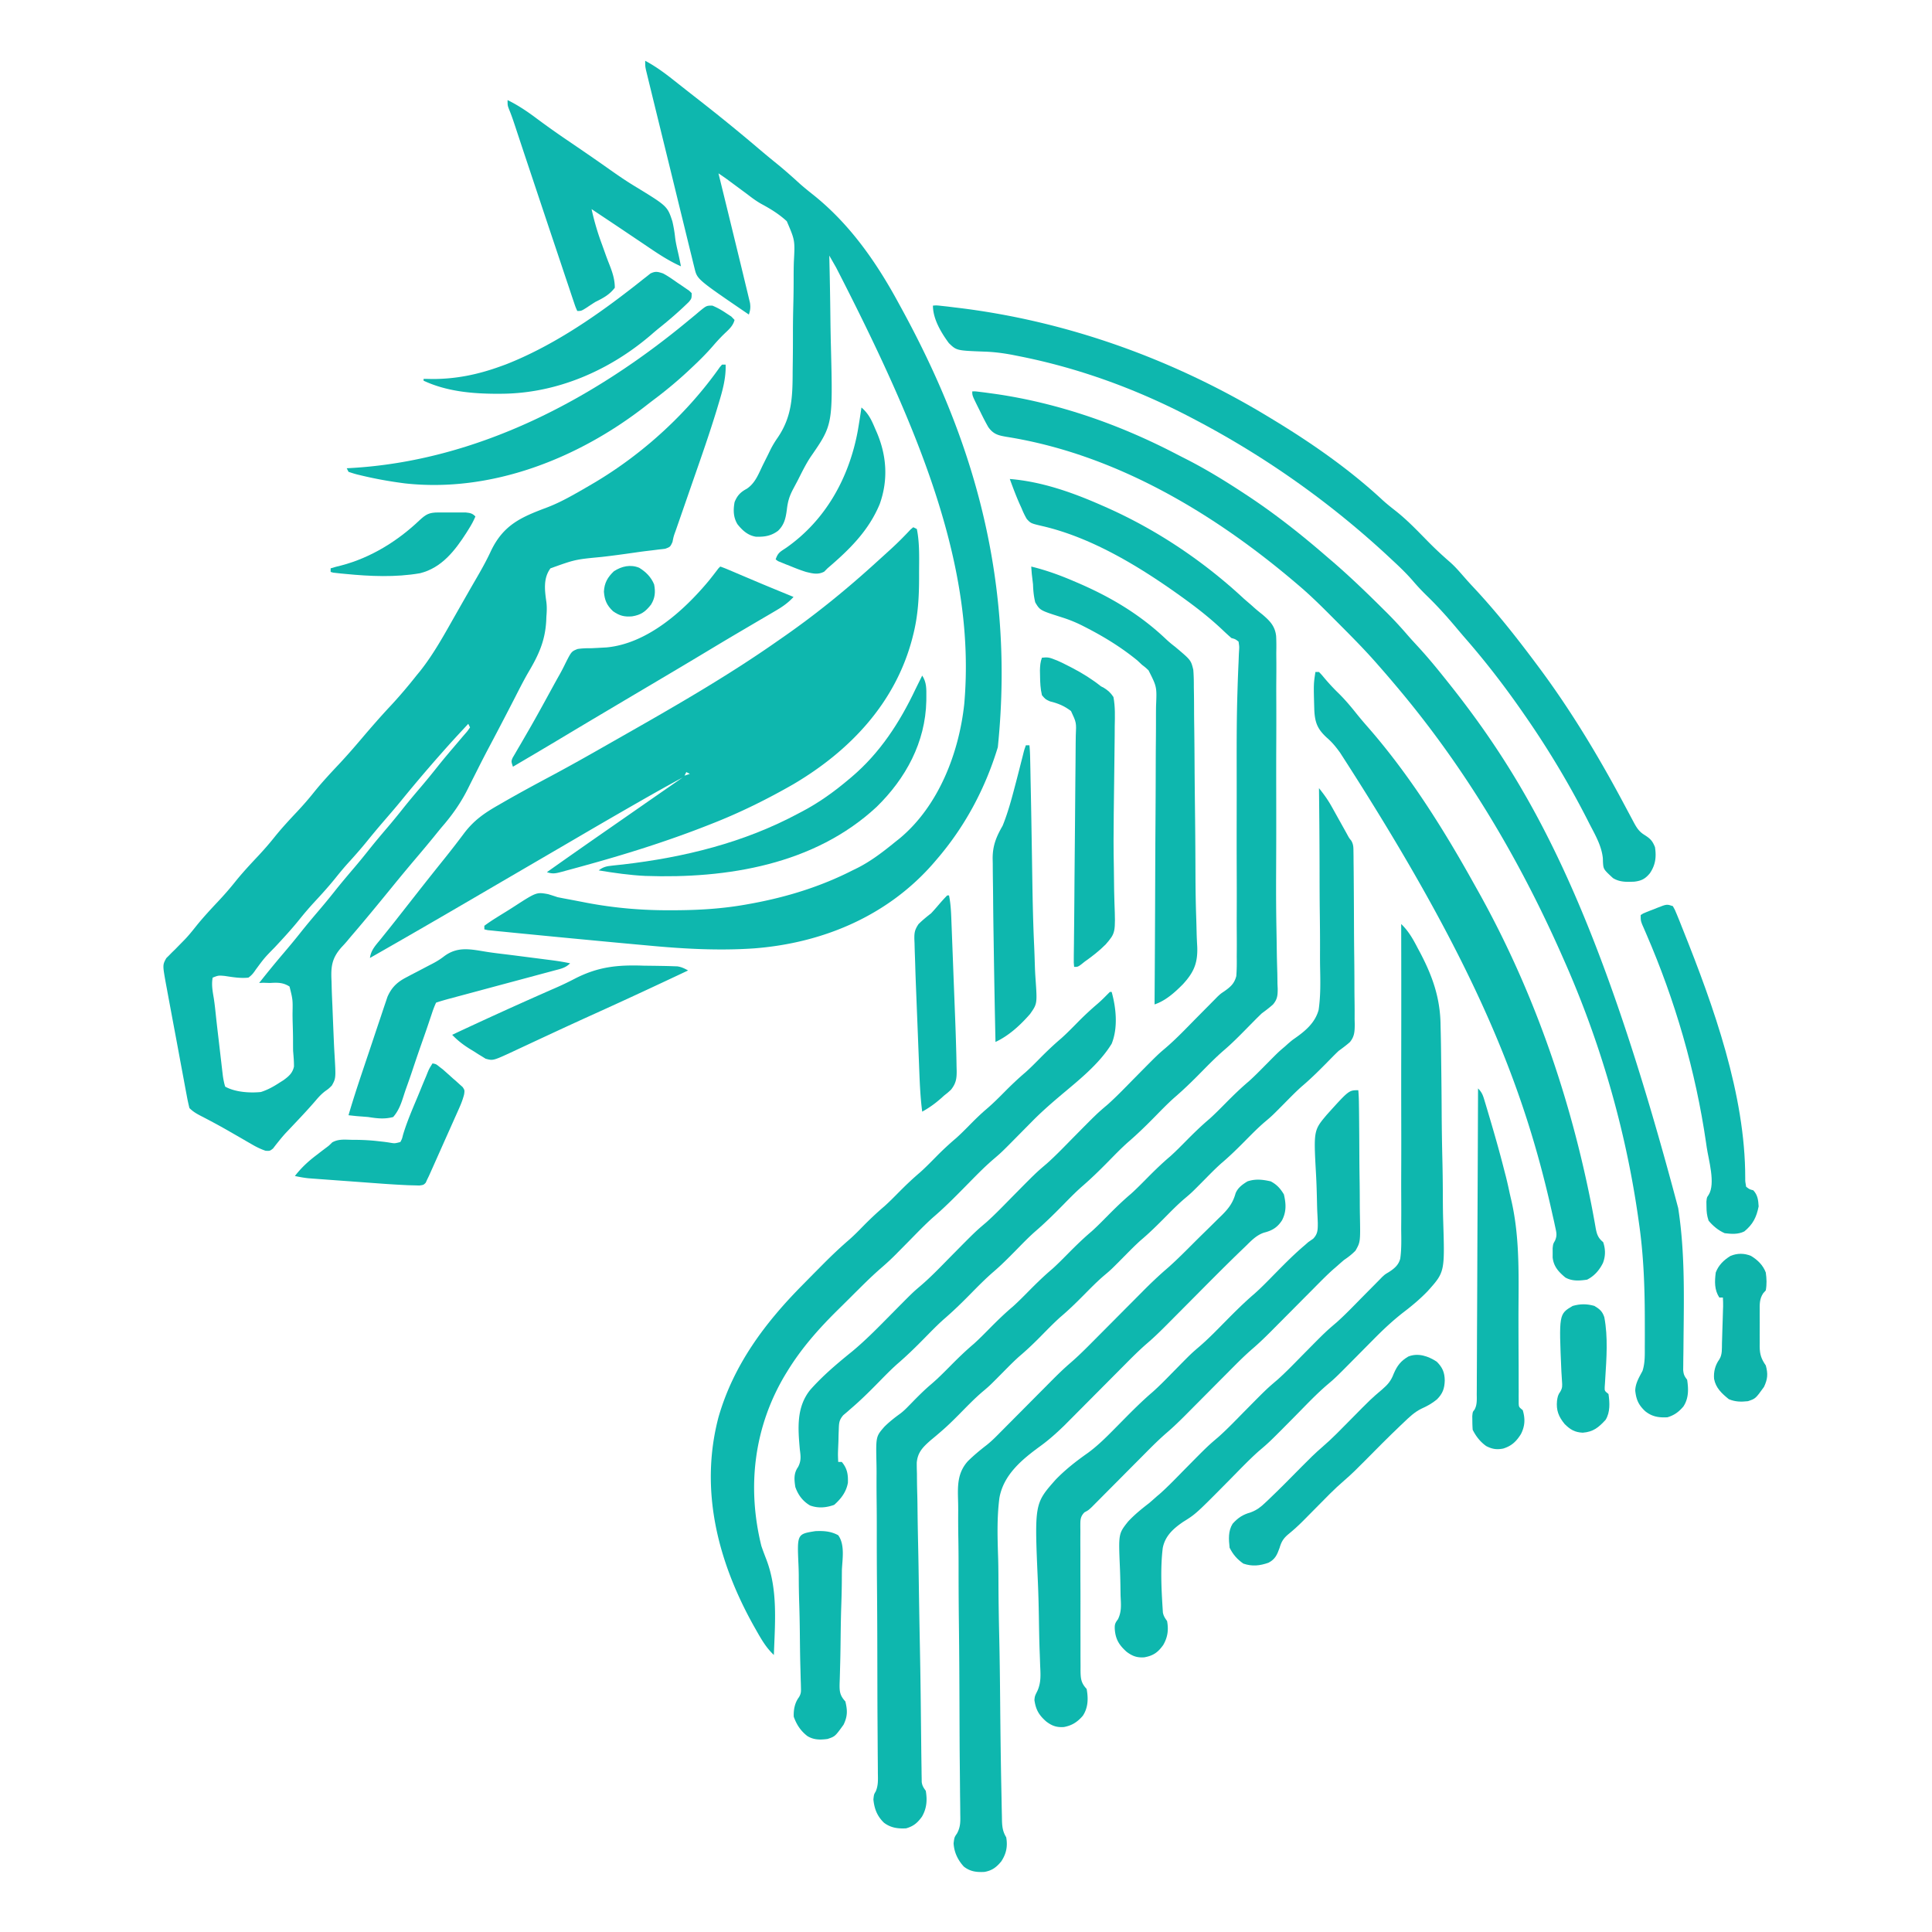 <svg xmlns="http://www.w3.org/2000/svg" viewBox="0 0 1081 1081" preserveAspectRatio="xMidYMid meet"><path fill="#0eb7ae" d="M404 204h2c.286 7.425-1.741 14.679-3.887 21.71l-.92 3.084c-4.064 13.38-8.69 26.579-13.292 39.782q-1.806 5.19-3.602 10.385a8728 8728 0 0 1-4.05 11.674l-.618 1.776-1.64 4.713c-1.063 2.91-1.063 2.91-1.722 6.154C375 306 375 306 372.229 307.036a79 79 0 0 1-3.575.413l-1.971.256q-2.119.27-4.241.51c-2.242.26-4.473.566-6.707.888-6.348.913-12.696 1.793-19.068 2.515-14.823 1.41-14.823 1.41-28.667 6.382-4.077 5.5-3.235 12.142-2.326 18.593.386 2.85.287 5.523.045 8.384l-.095 2.367c-.617 11.347-4.326 19.287-10.056 28.934-2.725 4.73-5.178 9.6-7.664 14.459-1.5 2.926-3.015 5.844-4.529 8.763l-.886 1.71a1869 1869 0 0 1-8.659 16.491 613 613 0 0 0-6.344 12.294 1878 1878 0 0 1-3.647 7.217 449 449 0 0 0-1.75 3.508c-4.142 8.392-8.941 15.213-15.089 22.28-1.472 1.781-2.923 3.578-4.375 5.375A798 798 0 0 1 232.5 480.5a1013 1013 0 0 0-13.18 15.882c-7.42 9.09-14.853 18.171-22.505 27.069q-1.231 1.44-2.434 2.909a81 81 0 0 1-3.235 3.59c-5.544 6.231-6.063 10.951-5.646 19.112l.088 3.43c.092 3.505.25 7.005.412 10.508q.126 3.201.25 6.402a5405 5405 0 0 0 .621 14.84q.126 2.718.29 5.434c.802 13.584.802 13.584-1.477 17.703-1.746 1.746-1.746 1.746-3.62 3.063-2.105 1.59-3.645 3.223-5.341 5.238-4.219 4.923-8.66 9.614-13.118 14.32l-1.886 2-1.867 1.965a90 90 0 0 0-3.704 4.351l-1.804 2.246-1.588 2.067C151 644 151 644 148.603 643.88c-2.759-.934-5.076-2.08-7.595-3.541l-2.867-1.645-3.016-1.758a2887 2887 0 0 0-6.191-3.554l-1.542-.886c-4.952-2.837-9.978-5.52-15.05-8.136-2.462-1.284-4.363-2.382-6.342-4.361a102 102 0 0 1-1.512-7l-.415-2.184c-.451-2.39-.891-4.78-1.33-7.171l-.934-4.986q-.978-5.233-1.941-10.469c-.822-4.463-1.657-8.923-2.496-13.382q-.965-5.153-1.92-10.308-.458-2.466-.92-4.931-.648-3.459-1.279-6.921l-.387-2.04c-1.925-10.687-1.925-10.687.185-14.513l1.476-1.454 1.637-1.674 1.773-1.717q1.815-1.848 3.622-3.703l1.796-1.826c2.203-2.305 4.166-4.72 6.145-7.221 4.002-5.002 8.313-9.647 12.703-14.309 3.246-3.465 6.33-6.983 9.297-10.691 4.002-5.002 8.313-9.647 12.703-14.309 3.246-3.465 6.33-6.983 9.297-10.691 4.002-5.002 8.313-9.647 12.703-14.309 3.246-3.465 6.33-6.983 9.297-10.691 4.559-5.694 9.517-10.973 14.504-16.293 4.366-4.659 8.528-9.478 12.66-14.344 5.068-5.956 10.182-11.837 15.524-17.55 5.202-5.58 10.09-11.323 14.812-17.313l2.063-2.508c7.805-9.843 13.767-20.887 19.963-31.779q1.992-3.502 3.99-7.002 1.02-1.79 2.038-3.581a995 995 0 0 1 5.148-8.95c3.052-5.251 5.987-10.453 8.528-15.977 6.994-14.532 16.801-18.814 31.167-24.195 5.632-2.135 10.863-4.853 16.103-7.82l2.475-1.397A542 542 0 0 0 331 271l1.667-.978c27.152-16.119 51.989-38.852 70.142-64.659zM267 399v3Zm-5 6c-9.636 10.378-9.636 10.378-19 21l-2.773 3.21a835 835 0 0 0-15.883 18.946c-3.226 3.943-6.57 7.786-9.896 11.644a462 462 0 0 0-9.136 10.95c-3.552 4.378-7.272 8.561-11.07 12.727-2.285 2.572-4.463 5.216-6.617 7.898-3.668 4.559-7.556 8.864-11.54 13.146a185 185 0 0 0-8.523 9.916c-4.353 5.41-9.027 10.472-13.761 15.547-5.825 5.942-5.825 5.942-10.738 12.589-1.231 1.87-2.23 3.126-4.063 4.427-4.422.493-8.846-.265-13.223-.937-3.553-.319-3.553-.319-6.777.937-.773 3.955-.008 7.75.64 11.678.524 3.376.862 6.766 1.219 10.163.404 3.792.851 7.58 1.298 11.367q.518 4.419 1.027 8.839l.66 5.648.306 2.655.293 2.47.254 2.16c.31 2.07.67 4.024 1.303 6.02 5.6 3.097 13.756 3.647 20 3 3.779-1.222 6.933-2.959 10.25-5.125l2.363-1.486c2.978-2.192 5.068-3.921 5.873-7.622.02-2.95-.236-5.827-.486-8.767-.04-2.172-.04-4.343-.04-6.516-.014-3.197-.11-6.39-.21-9.585a207 207 0 0 1-.066-4.972c.149-7.625.149-7.625-1.684-14.927-3.602-2.347-6.798-2.253-11-2q-1.844-.058-3.687-.125L145 550a558 558 0 0 1 13.5-16.5c3.226-3.789 6.41-7.599 9.5-11.5 3.549-4.48 7.23-8.833 10.934-13.184A371 371 0 0 0 187 499c3.549-4.48 7.23-8.833 10.934-13.184A371 371 0 0 0 206 476c3.549-4.48 7.23-8.833 10.934-13.184A371 371 0 0 0 225 453c3.549-4.48 7.23-8.833 10.934-13.184 3.401-4.004 6.694-8.084 9.957-12.203 3.02-3.741 6.133-7.402 9.254-11.06a736 736 0 0 0 2.619-3.09q1.23-1.457 2.488-2.89c1.266-1.447 1.266-1.447 2.748-3.573z"/><path fill="#0eb7ae" d="M361 34c5.644 3.026 10.552 6.587 15.563 10.563l2.392 1.88q2.4 1.889 4.798 3.784a1203 1203 0 0 0 5.97 4.68c11.754 9.166 23.343 18.537 34.689 28.206a531 531 0 0 0 10.276 8.512c4.4 3.578 8.61 7.32 12.796 11.145 2.523 2.236 5.122 4.327 7.766 6.418C475.74 125.622 490.611 147.064 503 170l1.31 2.39c35 64.057 64.447 143.726 53.995 245.708-7.077 23.24-18.43 44.485-34.305 62.902l-1.287 1.506c-25.66 29.776-62.115 45.189-100.92 48.143-19.728 1.344-39.427.243-59.08-1.608q-3.65-.338-7.302-.665a4432 4432 0 0 1-23.37-2.182l-6.221-.588a6309 6309 0 0 1-26.96-2.599q-2.978-.292-5.957-.577-4.657-.448-9.31-.924-2.538-.254-5.079-.492l-3.018-.316-2.646-.263L271 520v-2a95 95 0 0 1 6.176-4.203l1.939-1.217q2.045-1.272 4.098-2.531a241 241 0 0 0 4.14-2.62c12.829-8.3 12.829-8.3 19.311-7.132q2.68.812 5.336 1.703 3.166.651 6.348 1.219c3.337.636 6.675 1.273 10.01 1.926 15.542 2.94 30.955 4.243 46.767 4.168l2.424-.006c13.676-.052 26.968-.859 40.451-3.307l2.893-.52c19.592-3.642 38.337-9.421 56.107-18.48l2.906-1.422c7.743-3.96 14.38-9.108 21.094-14.578l2.473-1.965c21.693-18.097 33.121-47.727 36.06-75.223 6.514-75.176-23.262-149.883-71.709-244.135l-1.117-1.953L464 143l.08 3.293q.368 15.528.542 31.058c.062 5.321.146 10.64.283 15.96 1.117 44.308 1.117 44.308-11.332 62.317-2.792 4.211-4.978 8.747-7.26 13.247q-1.22 2.31-2.45 4.617c-2.187 4.103-3.077 7.067-3.613 11.758-.642 4.705-1.407 8.35-4.906 11.738-3.845 2.895-7.647 3.466-12.356 3.325-4.526-.712-7.577-3.503-10.363-7-2.35-3.9-2.4-7.908-1.625-12.313 1.446-3.68 3.303-5.625 6.785-7.496 4.737-3.083 6.633-8.324 9.027-13.254q1.443-2.9 2.895-5.797l1.45-2.98c1.21-2.383 2.549-4.56 4.08-6.75 7.996-11.833 8.233-23.06 8.275-37.016q.031-2.6.067-5.201c.072-5.43.095-10.857.089-16.287-.006-5.562.09-11.116.231-16.677.119-4.818.166-9.633.16-14.452-.002-2.861.031-5.714.12-8.574.646-12.042.646-12.042-3.952-22.728-4.264-3.943-9.005-6.867-14.103-9.61-2.856-1.584-5.349-3.445-7.933-5.44l-2.38-1.76-2.248-1.665-4.747-3.512-2.017-1.495A135 135 0 0 0 402 97l.37 1.507q4.996 20.321 9.94 40.656.955 3.924 1.914 7.848 1.299 5.321 2.57 10.65.453 1.892.917 3.782c.423 1.727.833 3.456 1.242 5.186l.693 2.877c.359 2.528.168 4.097-.646 6.494-28.868-19.692-28.868-19.692-30.341-25.7l-.748-3.004-.8-3.307-.858-3.474a2873 2873 0 0 1-2.312-9.447c-.802-3.293-1.613-6.585-2.422-9.877q-2.036-8.295-4.06-16.592-2.341-9.597-4.7-19.188-2.509-10.207-5.005-20.415-.721-2.943-1.444-5.887a4653 4653 0 0 1-2.26-9.25q-.614-2.51-1.232-5.02l-.73-3.012-.64-2.62C361 37 361 37 361 34"/><path fill="#0eb7ae" d="m511 295 2 1c1.679 8.252 1.242 17.153 1.25 25.563l.002 1.997c-.017 10.719-.619 21.002-3.252 31.44l-.504 2.017c-9.442 36.273-34.933 63.118-66.676 81.823-14.79 8.466-29.946 15.966-45.82 22.16l-2.703 1.064c-22.724 8.898-45.84 16.118-69.36 22.561l-2.499.692c-2.343.646-4.688 1.28-7.036 1.91l-2.136.591c-3.305.871-4.95 1.287-8.266.182 11.784-8.355 23.624-16.626 35.489-24.866a13275 13275 0 0 0 15.157-10.542A9801 9801 0 0 1 382 435c-8.128 4.388-16.172 8.91-24.187 13.5l-1.833 1.048a3918 3918 0 0 0-34.044 19.734c-4.976 2.912-9.956 5.814-14.936 8.718l-6 3.5-12 7-3 1.75-6.004 3.502q-7.465 4.354-14.926 8.713C245.77 513.74 226.427 524.945 207 536c.53-4.352 3.2-7.098 5.875-10.375l3.023-3.773 1.566-1.94c2.371-2.951 4.703-5.932 7.036-8.912l2.754-3.504q2.733-3.48 5.46-6.96a2055 2055 0 0 1 15.86-19.979 529 529 0 0 0 11.041-14.258c5.455-7.208 11.231-11.264 19.072-15.736l3.196-1.844c8.733-5.019 17.59-9.798 26.476-14.542 10.46-5.587 20.78-11.405 31.079-17.286q3.336-1.902 6.677-3.798C376.669 395.73 407.25 378.257 436 358l3.645-2.535C457.703 342.827 474.735 328.86 491 314l3.004-2.723q1.56-1.418 3.121-2.84l1.533-1.395c3.764-3.452 7.333-7.04 10.819-10.776zM384 432l-1 2 3-1z"/><path fill="#0eb7ae" d="M544 219c1.699-.047 1.699-.047 4.117.25l2.737.334 3.021.416 3.136.43c35.357 5.131 69.403 17.094 101.035 33.556a707 707 0 0 0 6.052 3.092C675.152 262.738 685.627 269.18 696 276l2.105 1.383c15.308 10.126 29.727 21.483 43.596 33.493q1.667 1.44 3.346 2.866c10.21 8.77 19.921 18.138 29.453 27.633l1.957 1.943c3.807 3.82 7.42 7.757 10.944 11.838 2.11 2.433 4.29 4.791 6.474 7.156 4.927 5.388 9.574 10.98 14.125 16.688l1.236 1.54C856.553 439.579 894.433 507.62 939 676l.282 1.914c3.336 22.79 2.966 45.727 2.718 68.703q-.04 3.987-.071 7.976a860 860 0 0 1-.08 5.584l-.028 3.39-.041 2.972c.229 2.562.691 3.476 2.22 5.461.802 5.305.918 10.42-2.125 15-2.609 3.031-4.995 4.806-8.875 6-4.801.276-8.64-.312-12.437-3.375-3.74-3.472-5.066-6.465-5.602-11.504.077-4.159 2.172-7.482 4.076-11.081 1.414-4.462 1.267-8.757 1.264-13.411l.017-3.096c.012-3.324.005-6.647-.005-9.97l-.006-3.434c-.049-17.908-.72-35.406-3.307-53.129l-.52-3.662C909.402 631.193 895.161 582.35 875 537l-1.259-2.855C850.162 480.899 820.452 430.728 783 386l-1.539-1.839A704 704 0 0 0 771 372l-1.286-1.466c-7.48-8.46-15.493-16.416-23.464-24.409l-1.647-1.655C738.58 338.425 732.54 332.49 726 327l-1.9-1.617c-45.875-38.861-100.738-71.426-160.91-80.966-4.617-.796-7.345-1.432-10.19-5.417-1.718-2.98-3.25-6.03-4.75-9.125l-1.246-2.496C544 221.28 544 221.28 544 219"/><path fill="#0eb7ae" d="M565 268c18.096 1.466 35.51 7.696 52 15l2.437 1.075C647.494 296.586 673.509 314.08 696 335a781 781 0 0 0 4.063 3.5l1.801 1.619a95 95 0 0 0 4.45 3.682c4.152 3.535 7.076 6.453 7.71 12.063.174 3.218.147 6.416.09 9.637q.01 2.178.033 4.357c.03 3.937.003 7.873-.033 11.81-.028 4.182-.005 8.364.012 12.546.025 7.973.005 15.944-.032 23.917-.04 8.862-.03 17.723-.014 26.585.019 11.165.029 22.33-.02 33.495l-.05 12.407c-.04 10.352.025 20.695.227 31.046.07 3.751.12 7.503.171 11.255.058 3.912.17 7.82.292 11.732q.043 2.955.08 5.91c.04.867.082 1.734.125 2.626.004 3.77-.16 5.937-2.657 8.87-2.014 1.773-4.08 3.367-6.248 4.943a194 194 0 0 0-4.219 4.156l-2.136 2.16-2.145 2.184c-4.05 4.123-8.084 8.2-12.469 11.969-4.583 3.943-8.794 8.222-13.031 12.531-4.846 4.93-9.73 9.69-14.973 14.195C653.18 617.62 649.61 621.33 646 625c-4.846 4.93-9.73 9.69-14.973 14.195C627.18 642.62 623.61 646.33 620 650c-4.846 4.93-9.73 9.69-14.973 14.195C601.18 667.62 597.61 671.33 594 675c-4.856 4.94-9.75 9.712-15.004 14.227-3.664 3.255-7.063 6.778-10.496 10.273-4.05 4.123-8.084 8.2-12.469 11.969-4.583 3.943-8.794 8.222-13.031 12.531-4.846 4.93-9.73 9.69-14.973 14.195C524.18 741.62 520.61 745.33 517 749c-4.846 4.93-9.73 9.69-14.973 14.195C498.18 766.62 494.61 770.33 491 774c-4.909 4.993-9.836 9.86-15.176 14.395L474 790l-2.188 1.847c-2.289 2.72-2.371 4.272-2.492 7.794-.04 1.07-.082 2.14-.125 3.242l-.07 3.367-.14 3.414c-.167 4.173-.167 4.173.015 8.336h2c3.07 3.661 3.58 7.03 3.418 11.652-.919 5.161-3.82 8.928-7.668 12.348-4.46 1.622-9.002 2.017-13.523.344-4.075-2.4-6.687-5.9-8.227-10.344-.642-4.204-.962-7.637 1.557-11.204 1.8-3.486 1.462-5.995.97-9.737-1.036-11.824-2.032-23.547 5.74-33.309 7.118-8.08 15.381-14.992 23.733-21.75 7.453-6.21 14.188-13.107 21-20 12.634-12.784 12.634-12.784 16.969-16.469 6.205-5.282 11.806-11.24 17.531-17.031 13.194-13.345 13.194-13.345 19.38-18.604 5.27-4.715 10.15-9.868 15.12-14.896 12.633-12.783 12.633-12.783 18.863-18.086 5.274-4.724 10.162-9.88 15.137-14.914 12.633-12.783 12.633-12.783 18.863-18.086 5.274-4.724 10.162-9.88 15.137-14.914 12.634-12.784 12.634-12.784 16.969-16.469 6.205-5.282 11.806-11.24 17.531-17.031q3.543-3.582 7.094-7.156l1.588-1.614 1.558-1.568 1.469-1.501C683 556 683 556 685.034 554.638c3.46-2.438 5.624-4.314 6.704-8.497.281-3.606.307-7.135.246-10.747q.01-2.07.028-4.139c.025-3.745 0-7.488-.032-11.232-.026-3.967-.005-7.933.01-11.9.024-7.556.007-15.111-.025-22.667-.037-9.255-.03-18.51-.018-27.765l.011-9.863.003-2.442q.005-8.438-.013-16.875c-.022-13.596-.006-27.177.416-40.767l.096-3.169c.147-4.658.32-9.312.54-13.968l.174-4.669.128-2.089c.115-2.065.115-2.065-.302-4.849-1.803-1.391-1.803-1.391-4-2a168 168 0 0 1-5.437-5c-6.193-5.8-12.714-11-19.563-16l-1.549-1.131c-23.412-16.946-50.82-33.938-79.214-40.508-6.461-1.522-6.461-1.522-8.72-3.964-1.183-1.983-2.088-3.945-2.955-6.084l-.943-2.069c-2.09-4.66-3.871-9.446-5.619-14.244"/><path fill="#0eb7ae" d="M738 441c2.73 3.358 5.058 6.63 7.164 10.414l.843 1.504q1.314 2.351 2.618 4.707a5231 5231 0 0 0 3.477 6.227l1.541 2.775c1.22 2.265 1.22 2.265 2.423 3.743 1.217 2.124 1.202 3.64 1.228 6.082l.044 2.76.016 3.023.04 3.19c.04 3.488.063 6.977.083 10.466l.024 3.609q.058 8.481.083 16.961.031 9.775.153 19.549.088 7.564.097 15.129c.005 3.01.023 6.017.073 9.026.055 3.361.047 6.72.033 10.082l.078 2.998c-.06 4.003-.135 6.678-2.73 9.844-2.022 1.773-4.114 3.33-6.288 4.911a143 143 0 0 0-3.781 3.719l-1.848 1.873-1.871 1.908c-4.32 4.367-8.647 8.606-13.348 12.566-3.176 2.854-6.15 5.9-9.152 8.934-7.281 7.357-7.281 7.357-10.937 10.438-4.09 3.452-7.8 7.263-11.563 11.062-4.323 4.365-8.647 8.606-13.348 12.566-3.176 2.854-6.15 5.9-9.152 8.934-7.281 7.357-7.281 7.357-10.937 10.438-4.09 3.452-7.8 7.263-11.563 11.062-4.323 4.365-8.647 8.606-13.348 12.566-3.176 2.854-6.15 5.9-9.152 8.934-7.281 7.357-7.281 7.357-10.937 10.438-4.09 3.452-7.8 7.263-11.563 11.062-4.302 4.344-8.603 8.56-13.281 12.5-4.074 3.672-7.87 7.633-11.729 11.53-3.658 3.68-7.367 7.192-11.338 10.536-3.176 2.854-6.15 5.9-9.152 8.934-7.281 7.357-7.281 7.357-10.937 10.438-4.808 4.06-9.138 8.613-13.561 13.08-3.209 3.228-6.416 6.396-9.877 9.357l-1.642 1.418a219 219 0 0 1-4.273 3.58c-4.289 3.804-7.231 6.627-7.761 12.5-.011 2.016.027 4.033.105 6.048l.021 3.37c.02 3.043.096 6.082.182 9.124.081 3.237.11 6.475.145 9.714.075 6.217.198 12.431.336 18.647.157 7.11.265 14.222.368 21.333.172 11.815.38 23.629.612 35.443.226 11.491.401 22.982.513 34.475.056 5.712.121 11.423.186 17.134l.04 3.81q.063 6.017.164 12.033l.026 2.87.05 2.562.031 2.184c.308 2.129 1.024 3.16 2.272 4.88.882 5.226.54 9.811-2.125 14.438-2.513 3.467-4.668 5.349-8.875 6.562-4.642.259-8.6-.29-12.375-3.125-3.848-3.709-5.422-7.81-5.937-13.062.312-2.813.312-2.813 1.32-4.494 1.457-3.406 1.236-6.57 1.183-10.236l-.01-2.435c-.014-2.696-.041-5.392-.068-8.087l-.033-5.796q-.035-6.245-.08-12.49c-.046-6.59-.065-13.18-.078-19.77l-.006-3.372-.013-6.826q-.016-8.772-.039-17.544l-.005-1.778c-.026-9.492-.092-18.982-.172-28.473-.08-9.76-.11-19.518-.098-29.277.005-5.474-.013-10.946-.088-16.42a745 745 0 0 1-.041-15.463q.005-2.827-.06-5.655c-.326-14.944-.326-14.944 4.47-20.44 2.69-2.656 5.575-4.956 8.643-7.158 1.878-1.388 3.49-2.962 5.1-4.65l1.388-1.413 1.312-1.348c3.097-3.143 6.193-6.209 9.562-9.063 3.923-3.332 7.507-6.97 11.125-10.625 4.145-4.188 8.31-8.227 12.813-12.031 3.185-2.867 6.173-5.923 9.187-8.969 4.145-4.188 8.31-8.227 12.813-12.031 3.185-2.867 6.173-5.923 9.187-8.969 4.145-4.188 8.31-8.227 12.813-12.031 3.185-2.867 6.173-5.923 9.187-8.969 4.145-4.188 8.31-8.227 12.813-12.031 3.185-2.867 6.173-5.923 9.187-8.969 4.145-4.188 8.31-8.227 12.813-12.031 3.185-2.867 6.173-5.923 9.187-8.969 4.145-4.188 8.31-8.227 12.813-12.031 3.185-2.867 6.173-5.923 9.187-8.969 4.145-4.188 8.31-8.227 12.813-12.031 3.185-2.867 6.173-5.923 9.187-8.969 4.145-4.188 8.31-8.227 12.813-12.031 3.185-2.867 6.173-5.923 9.187-8.969 7.287-7.363 7.287-7.363 11-10.5l1.666-1.508C723 582 723 582 724.61 580.874c5.877-4.122 11.241-8.674 13.195-15.815 1.165-8.001.988-16.06.816-24.124-.06-3.522-.04-7.043-.028-10.566.01-6.648-.052-13.293-.14-19.94-.096-7.578-.112-15.154-.122-22.732A4378 4378 0 0 0 738 441"/><path fill="#0eb7ae" d="M522 171c1.987-.16 1.987-.16 4.816.152l3.207.345q1.77.218 3.54.44l1.816.217C597.692 179.63 657.51 201.37 711 234l2.602 1.579c21.151 12.892 41.983 27.481 60.144 44.382 2.337 2.114 4.77 4.036 7.254 5.976 6.298 4.99 11.842 10.77 17.455 16.504 4.126 4.203 8.34 8.183 12.805 12.022 2.192 1.936 4.133 4.02 6.053 6.224.755.859 1.51 1.718 2.289 2.602l1.184 1.349a221 221 0 0 0 3.737 4.073C837.292 342.35 848.843 357.028 860 372l1.62 2.175c17.991 24.265 33.394 50.032 47.56 76.679q1.905 3.575 3.82 7.146l1.18 2.23c1.662 3.05 2.948 5.065 5.883 6.895 3.294 2.103 4.491 3.26 5.937 6.875.837 5.486.304 9.915-2.82 14.559-2.575 3.146-4.684 4.258-8.735 4.753-4.311.187-8.183.32-11.945-2-5.36-4.958-5.36-4.958-5.604-9.068l-.06-2.053c-.725-6.977-4.226-12.93-7.399-19.066l-1.002-1.97A502 502 0 0 0 853 400l-1.27-1.834c-10.01-14.402-20.695-28.259-32.246-41.456a411 411 0 0 1-4.48-5.269c-5.328-6.338-10.773-12.428-16.733-18.184a120 120 0 0 1-7.63-8.136c-3.615-4.177-7.522-7.94-11.578-11.683l-2.014-1.881C744.557 281.334 708.259 255.638 669 235l-2.158-1.14c-30.5-16.001-63.098-27.96-96.904-34.61l-3.244-.65c-5.46-1.032-10.722-1.715-16.28-1.87-15.198-.585-15.198-.585-19.516-4.765C526.577 186.11 522 178.45 522 171"/><path fill="#0eb7ae" d="M711 661c3.411 1.792 5.421 4.026 7.375 7.313 1.213 5.215 1.47 9.65-1.062 14.5-2.562 3.955-5.462 5.724-10.038 6.869-4.303 1.43-7.12 4.485-10.306 7.6l-2.073 1.984c-9.612 9.26-18.993 18.762-28.396 28.234a7510 7510 0 0 1-9.772 9.828 2132 2132 0 0 0-3.828 3.86c-3.523 3.537-7.053 7.002-10.841 10.253-4.555 3.918-8.769 8.155-12.994 12.419a2183 2183 0 0 1-4.344 4.368q-4.613 4.633-9.221 9.272a9101 9101 0 0 1-10.704 10.76q-2.12 2.13-4.234 4.266l-2.65 2.66-2.295 2.31c-4.255 4.136-8.662 8.114-13.47 11.597-10.237 7.463-20.571 15.915-22.943 28.96-1.487 11.337-1.067 22.823-.703 34.221.144 5.332.15 10.664.173 15.998.057 8.928.2 17.851.406 26.777.29 12.594.433 25.186.542 37.782.152 16.874.353 33.749.713 50.62q.056 2.73.104 5.462c.043 2.48.1 4.96.159 7.44l.032 2.191c.103 3.664.46 6.309 2.37 9.456.897 5.058.065 9.177-2.746 13.457-2.684 3.302-5.182 5.182-9.43 5.922-4.44.231-7.99-.188-11.539-2.984-3.377-3.665-5.471-8.084-5.722-13.082.437-3.313.437-3.313 1.946-5.512 2.003-3.763 1.87-6.739 1.782-10.932l-.014-2.468c-.019-2.728-.059-5.454-.099-8.182q-.025-2.934-.047-5.87-.048-6.321-.118-12.644c-.069-6.675-.1-13.35-.124-20.025l-.038-10.335q-.033-8.887-.076-17.775l-.01-1.8a4400 4400 0 0 0-.255-28.826 2561 2561 0 0 1-.162-29.66 929 929 0 0 0-.133-16.626 621 621 0 0 1-.076-15.666 190 190 0 0 0-.083-5.719c-.234-8.268-.291-15.224 5.44-21.66 3.328-3.298 6.882-6.24 10.593-9.098 2.664-2.112 4.989-4.44 7.364-6.87l2.406-2.416 2.391-2.417 2.632-2.643q4.063-4.08 8.118-8.169a7126 7126 0 0 1 9.525-9.58q1.865-1.879 3.728-3.76c3.471-3.487 6.955-6.895 10.688-10.101 4.488-3.863 8.645-8.031 12.809-12.234q2.119-2.136 4.243-4.267Q620.5 741.533 625 737a8678 8678 0 0 1 10.456-10.512q2.07-2.08 4.134-4.166c4.357-4.382 8.792-8.604 13.482-12.632 5.882-5.155 11.344-10.799 16.893-16.305a967 967 0 0 1 4.722-4.64c2.3-2.245 4.583-4.507 6.864-6.772l2.13-2.062c3.788-3.804 6.187-6.941 7.632-12.154 1.23-3.143 3.862-5.043 6.687-6.757 4.45-1.484 8.455-1.032 13 0"/><path fill="#0eb7ae" d="M784 517c4.273 4.167 6.645 8.479 9.375 13.75l1.383 2.574c6.94 13.275 11.137 25.434 11.272 40.464q.052 2.255.11 4.51a932 932 0 0 1 .193 12.1q.042 3.803.093 7.604c.103 7.971.18 15.943.22 23.915.049 9.128.19 18.248.409 27.373.165 7.107.243 14.212.259 21.322.011 4.223.057 8.439.195 12.66.885 28.484.885 28.484-8.697 39.157-4.059 4.219-8.494 7.968-13.14 11.519-6.188 4.753-11.828 10.063-17.297 15.615l-1.792 1.802A3573 3573 0 0 0 761 757c-13.698 13.848-13.698 13.848-17.969 17.469-6.567 5.575-12.476 11.912-18.531 18.031-14.259 14.409-14.259 14.409-20.354 19.576-5.625 5.042-10.835 10.555-16.146 15.924-18.906 19.113-18.906 19.113-26.062 23.559-5.482 3.771-10.047 7.845-11.356 14.596-1.355 11.236-.76 22.801-.047 34.07l.124 1.997c.386 2.015 1.157 3.125 2.341 4.778.921 4.916.368 9.038-2.125 13.375-2.918 4.114-5.531 6.027-10.602 6.934-4.058.295-6.693-.664-9.921-3.098-4.17-3.736-6.187-6.983-6.602-12.586-.12-2.628.13-3.468 1.771-5.604 2.173-4.439 1.67-8.402 1.463-13.263q-.054-3.086-.097-6.172c-.057-3.22-.136-6.432-.281-9.649-.793-18.785-.793-18.785 4.537-25.543 3.616-3.892 7.648-7.17 11.857-10.394a321 321 0 0 0 4.156-3.656l1.809-1.532c5.075-4.52 9.76-9.479 14.535-14.312 12.101-12.251 12.101-12.251 18.377-17.6 5.096-4.56 9.819-9.536 14.623-14.4 12.101-12.251 12.101-12.251 18.377-17.6 5.096-4.56 9.819-9.536 14.623-14.4 12.101-12.251 12.101-12.251 18.377-17.6 5.096-4.56 9.819-9.536 14.623-14.4q3.262-3.3 6.531-6.594l1.456-1.48 1.437-1.447c.452-.47.904-.938 1.37-1.42C775 713 775 713 777.015 711.815c3.052-1.975 5.464-3.89 6.449-7.53.78-5.442.6-10.947.536-16.43q.012-2.794.033-5.59c.03-5.047.009-10.093-.02-15.14-.022-5.279.001-10.557.02-15.836.028-9.99.016-19.98-.011-29.971a7909 7909 0 0 1 .007-34.128c.04-23.397.025-46.794-.029-70.191"/><path fill="#0eb7ae" d="M621 555h1c2.535 9.086 3.599 20.1 0 29-7.097 11.59-18.836 20.703-29.103 29.391-5.327 4.517-10.536 9.092-15.428 14.078l-1.455 1.466q-2.26 2.28-4.514 4.565c-11.038 11.188-11.038 11.188-15.469 14.969C550.367 653.308 545.23 658.703 540 664c-5.828 5.904-11.607 11.756-17.922 17.145-4.735 4.227-9.121 8.838-13.578 13.355a3008 3008 0 0 1-5.969 6.031l-1.323 1.349c-2.598 2.618-5.286 5.083-8.076 7.496-4.082 3.541-7.948 7.262-11.78 11.07l-2.114 2.095a3292 3292 0 0 0-4.391 4.372 1877 1877 0 0 1-6.628 6.556c-10.371 10.292-19.708 20.872-27.406 33.343l-1.243 2.012C421.859 798.228 417.82 831.836 426 865c.862 2.544 1.819 5.036 2.787 7.542 6.547 17.132 4.833 35.413 4.213 53.458-4.256-4.026-6.824-8.436-9.687-13.5l-1.594-2.811C401.685 873.78 391.302 833.719 402 793c8.373-29.204 25.896-52.691 47-74l2.53-2.572a2237 2237 0 0 1 7.97-8.053l1.264-1.273c4.661-4.684 9.404-9.189 14.414-13.498 2.737-2.41 5.278-4.994 7.822-7.604 3.827-3.88 7.72-7.563 11.875-11.094 2.819-2.529 5.464-5.212 8.125-7.906 3.83-3.877 7.72-7.562 11.875-11.094 3.374-3.026 6.517-6.278 9.7-9.501a166 166 0 0 1 10.366-9.565c2.626-2.346 5.087-4.834 7.559-7.34 3.057-3.099 6.118-6.115 9.438-8.937 3.539-3.017 6.797-6.257 10.062-9.563 3.83-3.877 7.72-7.562 11.875-11.094 2.819-2.529 5.464-5.212 8.125-7.906 3.83-3.877 7.72-7.562 11.875-11.094 3.369-3.022 6.508-6.27 9.688-9.488a172 172 0 0 1 10.75-9.95c1.617-1.407 3.126-2.873 4.625-4.405z"/><path fill="#0eb7ae" d="M760 610c.24 2.652.336 5.202.354 7.86l.04 2.532c.04 2.786.063 5.572.083 8.358l.024 2.878q.062 7.552.09 15.103c.021 5.195.09 10.388.17 15.582.052 3.996.069 7.992.076 11.988q.015 2.871.07 5.741c.27 14.874.27 14.874-2.464 19.714-2.02 2.07-4.048 3.63-6.443 5.244a209 209 0 0 0-3.936 3.44l-2.005 1.728c-3.86 3.434-7.458 7.13-11.09 10.8l-2.532 2.544q-3.971 3.99-7.937 7.988a6717 6717 0 0 1-9.217 9.273q-1.82 1.831-3.636 3.667c-3.453 3.468-6.923 6.854-10.633 10.046-4.653 4.006-8.947 8.34-13.264 12.702l-2.599 2.61q-4.08 4.096-8.151 8.202a7089 7089 0 0 1-9.465 9.521q-1.87 1.881-3.735 3.767c-3.506 3.52-7.024 6.963-10.791 10.203-4.25 3.657-8.197 7.582-12.14 11.565q-1.94 1.958-3.887 3.911a7023 7023 0 0 0-8.232 8.283q-4.793 4.83-9.595 9.65-1.906 1.919-3.808 3.841l-2.348 2.358-2.053 2.069C609 845 609 845 606.78 846.193c-2.514 2.55-2.268 4.55-2.312 8.038l.03 2.583-.017 2.73c-.013 2.985.004 5.968.022 8.952q0 3.107-.005 6.214 0 6.515.034 13.03c.029 5.57.026 11.14.013 16.71-.007 4.278.001 8.556.014 12.834q.006 3.081 0 6.162c-.002 2.87.014 5.74.036 8.61l-.014 2.578c.057 4.463.234 6.978 3.418 10.366.97 5.274.89 10.44-2.125 15-2.943 3.447-6.07 5.492-10.602 6.313-4.058.286-6.709-.656-9.921-3.122-4.12-3.63-5.776-6.606-6.567-11.933.215-2.258.215-2.258 1.728-5.285 2.01-4.608 1.733-8.85 1.49-13.794l-.203-5.984-.123-3.185c-.218-6.229-.3-12.46-.407-18.692-.116-6.557-.277-13.107-.57-19.66-1.89-43.346-1.89-43.346 9.909-56.702 5.424-5.634 11.504-10.375 17.884-14.866 5.301-3.835 10.017-8.47 14.6-13.121l1.321-1.332q2.047-2.065 4.086-4.137c5.338-5.418 10.68-10.734 16.463-15.686 4.199-3.74 8.094-7.808 12.037-11.814 9.442-9.592 9.442-9.592 13.969-13.469 5.122-4.392 9.8-9.228 14.531-14.031 5.338-5.418 10.68-10.734 16.463-15.686 4.199-3.74 8.094-7.808 12.037-11.814 5.216-5.299 10.424-10.531 16.113-15.332.623-.55 1.246-1.1 1.887-1.668l2.73-1.892c2.668-2.727 2.603-5.144 2.612-8.866-.07-1.758-.14-3.515-.24-5.271-.1-1.918-.155-3.832-.196-5.752-.118-5.454-.256-10.903-.567-16.35-1.34-24.393-1.34-24.393 6.141-33.263C754.75 610 754.75 610 760 610"/><path fill="#0eb7ae" d="M736 376h2c1.445 1.469 1.445 1.469 3.125 3.5 2.472 2.916 5 5.657 7.75 8.313 3.428 3.382 6.49 6.958 9.499 10.716a218 218 0 0 0 6.372 7.62C788.341 432.978 807.692 463.844 825 495l1.557 2.77c30.03 53.493 50.627 111.538 62.9 171.566l.392 1.91q1.014 4.968 1.91 9.958l.383 2.075q.36 1.957.69 3.92c.66 3.541 1.377 5.498 4.168 7.801 1.359 3.956 1.377 7.787-.125 11.688-1.988 4.003-4.83 7.29-8.875 9.312-4.262.615-8.301.95-12.145-1.2-3.805-3.18-6.566-6.148-7.12-11.237l.015-2.563-.016-2.562c.266-2.438.266-2.438 1.33-4.264 1.227-2.85.823-4.372.17-7.389l-.682-3.21q-.4-1.756-.802-3.513l-.408-1.83c-16.068-72.118-43.834-141.453-118.592-257.17l-1.2-1.615c-1.93-2.554-3.722-4.596-6.167-6.705-5.32-4.888-6.688-8.55-7.012-15.656-.41-14.357-.41-14.357.629-21.086"/><path fill="#0eb7ae" d="M577 317c8.176 1.99 15.836 4.75 23.563 8.063l1.705.725c18.71 7.993 35.17 17.68 50.005 31.696 1.67 1.576 3.301 2.95 5.141 4.344 8.928 7.499 8.928 7.499 10.254 12.886.271 3.222.329 6.383.31 9.617q.027 1.845.062 3.69c.056 3.33.069 6.66.074 9.991.012 3.532.064 7.062.112 10.593.084 6.723.133 13.445.169 20.168.042 7.5.125 15 .21 22.5a3912 3912 0 0 1 .256 30.302l.034 8.205c.032 7.55.127 15.09.385 22.637.121 3.552.21 7.104.295 10.656.07 2.258.192 4.51.316 6.765.308 9.056-1.895 14.195-8.04 20.884-4.555 4.593-9.658 9.214-15.851 11.278l.02-2.82q.233-33.978.343-67.955c.036-10.954.085-21.909.165-32.863q.106-14.322.13-28.645c.01-5.056.031-10.11.082-15.166.048-4.76.062-9.52.052-14.281q.003-2.618.042-5.234c.466-10.731.466-10.731-4.22-19.983-1.8-1.675-1.8-1.675-3.614-3.053q-1.317-1.233-2.633-2.469c-9.048-7.374-18.667-13.283-29.054-18.594l-1.99-1.019a77 77 0 0 0-11.237-4.52c-12.182-3.873-12.182-3.873-14.852-8.375-.815-3.413-1.127-6.52-1.234-10.023a806 806 0 0 0-.687-5.812A537 537 0 0 1 577 317"/><path fill="#0eb7ae" d="M403 317c1.609.545 3.187 1.179 4.75 1.844l3.012 1.27L414 321.5l3.27 1.382q3.293 1.392 6.585 2.789c4.37 1.847 8.756 3.654 13.145 5.454l4.125 1.695L444 334c-3.166 3.475-6.492 5.692-10.512 8.02l-1.928 1.136c-2.08 1.225-4.164 2.44-6.248 3.656l-4.364 2.568q-3.31 1.95-6.624 3.898a1843 1843 0 0 0-17.638 10.507c-11.705 7.051-23.46 14.02-35.22 20.979a17875 17875 0 0 0-24.203 14.352c-7 4.153-13.993 8.317-20.97 12.509a2716 2716 0 0 1-19.23 11.438l-2.975 1.755Q290.545 426.911 287 429c-1-3-1-3-.174-4.992l1.358-2.313 1.538-2.665 1.716-2.905q1.8-3.11 3.593-6.223l.962-1.66c4.274-7.4 8.355-14.907 12.456-22.404l.992-1.812.973-1.777c.936-1.7 1.887-3.39 2.84-5.08a109 109 0 0 0 3.202-6.199c3.29-6.467 3.29-6.467 6.737-7.849 2.62-.383 5.097-.455 7.745-.433q2.823-.123 5.644-.286l2.792-.156c22.797-2.132 43.175-20.435 57.185-37.262 1.86-2.293 3.653-4.634 5.441-6.984z"/><path fill="#0eb7ae" d="M398.566 170.992c2.865 1.186 5.303 2.58 7.872 4.32l2.746 1.801L411 179c-.804 3.16-2.86 5.056-5.187 7.25-2.514 2.378-4.796 4.872-7.047 7.496-3.718 4.277-7.694 8.196-11.829 12.066l-2.24 2.102c-6.104 5.66-12.442 10.892-19.099 15.882a304 304 0 0 0-4.57 3.524c-37.688 29.306-86.165 48.463-134.426 43.149-8.375-1.063-16.646-2.546-24.852-4.531l-2.042-.492c-1.589-.413-3.152-.921-4.708-1.446l-1-2 1.99-.104c70.802-3.956 135.87-38.152 189.737-82.99l1.906-1.562q1.823-1.495 3.613-3.03c4.053-3.312 4.053-3.312 7.32-3.322"/><path fill="#0eb6ae" d="M284 56c5.703 2.797 10.8 6.214 15.875 10A476 476 0 0 0 317 78.188c8.084 5.496 16.154 11.011 24.13 16.663 4.483 3.166 8.975 6.254 13.662 9.111 18.611 11.346 18.611 11.346 21.412 19.86a73 73 0 0 1 1.534 9.006c.345 2.857.983 5.61 1.636 8.41.599 2.577 1.113 5.167 1.626 7.762-7.555-3.347-14.246-8.014-21.062-12.625l-3.617-2.43a4639 4639 0 0 1-7.09-4.77c-4.129-2.782-8.273-5.542-12.418-8.3l-3.481-2.32L331 117c1.5 6.85 3.415 13.334 5.867 19.89q1.124 3.122 2.236 6.248.78 2.133 1.62 4.246c1.8 4.573 3.278 8.664 3.277 13.616-3.053 3.983-6.505 5.766-11 8-1.533.98-3.057 1.977-4.562 3-3.165 2-3.165 2-5.438 2-.975-2.165-.975-2.165-2.009-5.253l-.579-1.704c-.64-1.89-1.266-3.785-1.892-5.68l-1.35-4.007c-1.212-3.599-2.412-7.2-3.611-10.804-1.24-3.719-2.49-7.435-3.738-11.15q-4.084-12.176-8.14-24.36l-2.562-7.68c-6.153-18.446-6.153-18.446-8.725-26.216l-.871-2.626q-.788-2.376-1.571-4.753c-.965-2.907-1.946-5.752-3.12-8.582C284 59 284 59 284 56"/><path fill="#0eb7ae" d="M827 609c2.486 2.486 2.904 4.41 3.918 7.773l.54 1.779a906 906 0 0 1 1.73 5.823l.6 2.025c2.68 9.056 5.256 18.14 7.594 27.292.406 1.589.82 3.176 1.234 4.763.704 2.83 1.345 5.662 1.946 8.515q.453 2.1.955 4.188c5.154 21.922 4.087 44.58 4.105 66.948.009 8.645.044 17.29.092 25.934.012 3.006.012 6.011.01 9.017l.02 5.468-.012 2.527.016 2.3.001 2c.126 1.918.126 1.918 2.251 3.648 1.467 4.799 1.276 8.935-.996 13.398-2.594 4.14-5.156 6.595-9.879 8.102-3.681.721-6.19.328-9.52-1.371-3.355-2.36-5.78-5.48-7.605-9.129a75 75 0 0 1-.187-4.937l-.043-2.653c.23-2.41.23-2.41 1.227-3.616 1.575-2.817 1.29-5.765 1.281-8.912.01-1.094.01-1.094.018-2.21.017-2.451.02-4.902.023-7.352l.03-5.263c.028-4.768.043-9.536.056-14.305.015-4.98.042-9.961.068-14.942.047-9.435.083-18.87.116-28.304.039-10.74.088-21.48.138-32.22q.154-33.142.273-66.286"/><path fill="#0eb7ae" d="M936 507c1.16 2.037 1.16 2.037 2.277 4.773l1.288 3.135q.688 1.732 1.372 3.467l.716 1.788c17.117 42.8 34.909 92.358 34.844 138.89-.005 2.109-.005 2.109.503 4.947 1.87 1.449 1.87 1.449 4 2 2.465 2.594 2.806 5.508 3 9-1.188 6.068-3.228 10.085-8 14-3.469 1.734-7.207 1.472-11 1-3.514-1.523-6.566-4.053-9-7-.976-2.927-1.165-4.947-1.187-8l-.043-2.625c.23-2.375.23-2.375 1.229-3.793 4.002-6.322-.038-19.63-1.062-26.707l-.332-2.319c-5.84-40.249-17.33-79.778-33.507-117.082l-1.227-2.845-1.096-2.498C918 515 918 515 918 512c1.33-.907 1.33-.907 3.176-1.64l2.01-.805 2.126-.805 2.092-.852c5.201-2.03 5.201-2.03 8.596-.898"/><path fill="#0eb7ae" d="M583 368c3.133-.366 4.175-.129 7 1l1.912.76c2.012.882 3.952 1.851 5.9 2.865l2.12 1.083c5.711 2.981 11.016 6.274 16.068 10.292l1.731.914c2.372 1.49 3.702 2.743 5.269 5.086 1.031 5.474.837 10.89.719 16.441q-.014 2.497-.02 4.993c-.019 4.456-.081 8.91-.155 13.365-.073 4.609-.117 9.218-.165 13.827-.06 5.543-.123 11.085-.207 16.628-.149 10.177-.155 20.331.068 30.507.083 4.206.113 8.413.149 12.62q.048 3.267.172 6.533c.628 17.048.628 17.048-4.857 23.46-3.605 3.628-7.53 6.687-11.704 9.626l-2.354 1.862C603 541 603 541 601 541c-.224-2.185-.224-2.185-.187-5.313l.012-1.731c.016-1.935.046-3.87.075-5.804q.02-2.07.038-4.138.04-4.471.095-8.943c.056-4.715.09-9.43.119-14.144l.03-4.838.017-2.447c.072-10.983.162-21.965.295-32.948q.135-11.097.177-22.196c.017-3.917.048-7.834.114-11.751.062-3.689.087-7.376.083-11.066q.008-2.028.059-4.056c.351-7.342.351-7.342-2.663-13.763-3.704-2.873-7.215-4.308-11.764-5.425-2.527-1.136-2.527-1.136-4.5-3.437-.873-3.625-1.019-7.156-1.062-10.875l-.063-2.998c.083-2.592.184-4.708 1.125-7.127"/><path fill="#0eb6ad" d="M803.875 761.875c3.213 3.213 4.42 5.961 4.5 10.5-.12 4.552-1.161 7.391-4.375 10.625-2.73 2.254-5.555 3.8-8.785 5.246-3.84 1.916-6.704 4.674-9.778 7.629l-1.906 1.803c-6.837 6.516-13.491 13.223-20.121 19.948-3.672 3.715-7.342 7.384-11.316 10.78-5.524 4.735-10.55 9.982-15.657 15.157q-2.997 3.037-6.003 6.066l-1.442 1.456c-2.588 2.59-5.227 5.005-8.078 7.31-2.77 2.296-3.966 4.208-4.976 7.73-1.396 3.9-2.451 6.281-6.168 8.258-4.927 1.718-9.113 2.18-14.082.492-3.48-2.427-5.792-5.083-7.688-8.875-.512-4.666-.875-9.335 1.688-13.437 3.09-3.425 5.726-5.113 10.16-6.372 3.436-1.298 5.625-2.997 8.215-5.504l1.479-1.39c6.435-6.111 12.664-12.451 18.896-18.77 3.727-3.772 7.45-7.501 11.484-10.949 5.496-4.71 10.498-9.929 15.578-15.078 11.74-11.9 11.74-11.9 17.861-17.08 3.194-2.767 4.962-4.81 6.452-8.795 1.894-4.439 4-7.188 8.187-9.625 5.491-2.168 11.136-.216 15.875 2.875"/><path fill="#0eb6ad" d="M516 378c2.487 3.825 2.346 7.467 2.313 11.875l-.015 2.284c-.476 23.136-11.488 43.398-27.855 59.36-34.816 32.315-83.618 40.174-129.373 38.581-8.746-.423-17.438-1.671-26.07-3.1 2.499-1.977 4.485-2.358 7.629-2.676l2.846-.312 3.087-.325C382.937 479.698 416.4 471.47 447 455l1.814-.952c9.559-5.03 17.94-11.086 26.186-18.048l1.536-1.29c15.772-13.385 26.833-30.388 35.628-48.957 1.241-2.603 2.538-5.177 3.836-7.753"/><path fill="#0eb6ae" d="M272.413 532.596c3.407.532 6.823.941 10.246 1.35 3.39.409 6.776.848 10.162 1.286q3.902.504 7.804 1l5.023.647 2.327.297c3.709.482 7.367 1.029 11.025 1.824-2.564 2.564-5.2 3.06-8.605 3.955l-2.055.558c-2.246.607-4.494 1.205-6.742 1.803q-2.34.63-4.678 1.263-6.165 1.66-12.332 3.308-7.488 2.006-14.974 4.024a8038 8038 0 0 1-17.82 4.781c-2.628.705-5.212 1.447-7.794 2.308a52 52 0 0 0-2.322 5.989l-.642 1.892a680 680 0 0 0-1.37 4.077c-1.22 3.64-2.505 7.258-3.777 10.88a831 831 0 0 0-4.744 13.873c-1.24 3.75-2.54 7.474-3.881 11.188q-.75 2.128-1.43 4.279c-1.417 4.45-2.759 8.255-5.834 11.822-4.93 1.306-9.011.78-14 0q-3.187-.263-6.375-.5-2.313-.238-4.625-.5c2.321-7.965 4.892-15.841 7.527-23.707l.646-1.926q1.685-5.028 3.379-10.054 1.391-4.137 2.766-8.278 1.674-5.04 3.376-10.071.64-1.906 1.27-3.814a617 617 0 0 1 1.794-5.325l1.022-3.051c2.338-5.316 5.424-8.243 10.51-10.895l1.524-.81a525 525 0 0 1 4.811-2.506q2.365-1.238 4.725-2.487 1.57-.825 3.15-1.63c2.455-1.265 4.653-2.565 6.835-4.263 7.71-5.885 15.077-4.033 24.078-2.587"/><path fill="#0eb6ae" d="M371 153c2.931 1.548 5.595 3.48 8.313 5.375l2.244 1.5 2.119 1.46c.638.44 1.277.878 1.935 1.33L387 164c0 3 0 3-1.582 4.945-5.439 5.315-11.092 10.21-17.042 14.939a153 153 0 0 0-3.888 3.296c-23.488 20.215-53.045 33.008-84.113 33.132l-1.946.01c-14.032.014-28.539-1.281-41.429-7.322v-1c1.5-.022 3 .012 4.5.063 13.5.069 25.846-2.477 38.5-7.063l3.004-1.086c24.527-9.62 47.724-25.06 68.473-41.113l2.733-2.107a404 404 0 0 0 5.205-4.109l2.39-1.858 2.093-1.67c2.816-1.416 4.146-1.032 7.102-.057"/><path fill="#0eb7ae" d="M574 417h2c.259 2.728.373 5.36.41 8.095l.06 2.621c.064 2.903.113 5.807.163 8.71l.128 6.113c.23 11.071.405 22.144.584 33.217l.054 3.347q.108 6.65.21 13.297c.185 12.331.452 24.643 1.03 36.962.18 4.044.302 8.09.428 12.136q.118 3.02.33 6.033c.984 14.078.984 14.078-3.062 19.84C570.898 573.589 564.54 579.486 557 583a7002 7002 0 0 1-.94-50.996q-.06-3.992-.124-7.985c-.115-7.1-.212-14.2-.264-21.3-.023-3.056-.054-6.11-.106-9.166a789 789 0 0 1-.09-10.26l-.068-3.027c.022-7.235 2.036-12.045 5.592-18.266 2.981-7.341 5.021-14.982 7.023-22.637l.54-2.053c.905-3.464 1.798-6.93 2.67-10.403l.997-3.872c.15-.608.298-1.217.451-1.844.437-1.675.437-1.675 1.319-4.191"/><path fill="#0eb7ae" d="M242 595c2.005.375 2.005.375 4 2l1.755 1.341a434 434 0 0 1 5.558 4.971l1.994 1.725 1.869 1.701 1.716 1.533C260 610 260 610 259.689 612.317c-.668 2.601-1.515 4.883-2.607 7.334l-1.193 2.7-1.291 2.876-1.327 2.983q-1.388 3.115-2.781 6.228a3437 3437 0 0 0-4.254 9.546l-2.7 6.055-1.286 2.888-1.203 2.68-1.054 2.358L239 660l-.796 1.76C237 663 237 663 234.638 663.322l-2.949-.082-3.28-.083a571 571 0 0 1-16.436-.997l-3.612-.262q-3.746-.271-7.49-.552-4.784-.356-9.569-.7-3.713-.268-7.425-.542-2.616-.193-5.233-.38l-3.218-.243-2.817-.209c-2.585-.27-5.071-.72-7.609-1.272 3.602-4.627 7.4-8.152 12.063-11.687.917-.71.917-.71 1.853-1.432a299 299 0 0 1 3.556-2.7c1.642-1.225 1.642-1.225 3.419-2.997 3.443-1.932 6.924-1.533 10.797-1.434l2.523.013c4.277.05 8.468.272 12.715.788l2.335.253q2.206.254 4.394.63c2.236.355 2.236.355 5.345-.434.951-1.772.951-1.772 1.494-4.003 2.132-7.122 5.04-13.893 7.921-20.74a521 521 0 0 0 2.04-4.949c.973-2.396 1.972-4.78 2.979-7.163l.903-2.266c.88-2.036.88-2.036 2.663-4.879"/><path fill="#0eb7ae" d="M456.202 856.706c4.62-.205 8.688.03 12.798 2.294 3.806 5.235 2.357 13.244 2.066 19.328a653 653 0 0 0-.04 5.958c-.034 5.25-.186 10.49-.364 15.738-.196 6.362-.264 12.726-.343 19.09a824 824 0 0 1-.298 14.863l-.07 2.767a343 343 0 0 1-.166 5.11c-.096 4.454.072 6.742 3.215 10.146 1.209 5.02 1.288 8.225-1 13-4.751 6.584-4.751 6.584-9 8-4.079.53-7.67.57-11.25-1.625-3.737-2.881-6.026-6.357-7.625-10.813-.187-3.829.557-7.814 2.908-10.931 1.172-1.977 1.182-3.088 1.11-5.37l-.053-2.282-.089-2.49-.135-5.398-.08-2.89c-.154-6.086-.198-12.173-.267-18.26-.066-5.363-.169-10.72-.345-16.08a495 495 0 0 1-.246-15.534q-.03-2.97-.167-5.936c-.756-17.063-.756-17.063 9.441-18.685"/><path fill="#0eb6ad" d="M360 540.313q2.993.042 5.984.072c7.256.118 7.256.118 10.84.245l2.16.069c2.315.346 3.985 1.16 6.016 2.301-17.308 8.166-34.648 16.25-52.087 24.132q-11.737 5.31-23.417 10.743l-2.683 1.246c-5.255 2.442-5.255 2.442-10.506 4.894a2691 2691 0 0 1-7.252 3.38l-2.158 1.017c-11.023 5.101-11.023 5.101-15.189 3.96l-1.97-1.224-2.2-1.332-2.226-1.441-2.26-1.371c-3.813-2.361-6.934-4.752-10.052-8.004a2429 2429 0 0 1 50.858-23.178l2.15-.952a648 648 0 0 1 4.316-1.886 171 171 0 0 0 11.41-5.446c12.983-6.655 23.818-7.728 38.266-7.226"/><path fill="#0eb7ae" d="M530 501h1c1.059 5.163 1.198 10.529 1.389 15.783l.089 2.221q.142 3.603.276 7.207l.197 5.083q.207 5.322.406 10.646.255 6.744.521 13.486.206 5.254.404 10.508l.193 4.962q.314 8.05.525 16.104l.072 2.476c.066 2.463.11 4.925.147 7.388l.066 2.265c.038 4.367-.362 7.03-3.172 10.586-1.845 1.697-1.845 1.697-3.8 3.222l-1.897 1.702c-3.258 2.862-6.617 5.276-10.416 7.361-1.133-8.613-1.42-17.234-1.754-25.906l-.197-4.951q-.207-5.18-.406-10.359-.255-6.563-.521-13.127-.206-5.114-.404-10.229l-.193-4.83c-.18-4.46-.337-8.92-.46-13.382a494 494 0 0 0-.156-4.564c-.088-2.32-.148-4.638-.202-6.959l-.096-2.118c-.055-3.722.171-5.243 2.284-8.462 2.24-2.249 4.608-4.155 7.105-6.113a122 122 0 0 0 3.938-4.437c1.646-1.927 3.269-3.77 5.062-5.563"/><path fill="#0eb6ae" d="M482 228c3.966 3.39 5.651 7.05 7.625 11.75l.906 2.055c5.623 13.087 6.523 26.672 1.715 40.18-6.219 15.05-17.044 25.593-29.246 36.015l-1.816 1.84c-3.487 1.852-6.447 1.07-10.184.16-3.096-.964-6.071-2.128-9.062-3.375l-2.374-.922-2.224-.914-2.02-.822L434 313c1.253-3.76 2.552-4.269 5.813-6.437 22.217-15.52 35.327-39.323 40.16-65.645A457 457 0 0 0 482 228"/><path fill="#0eb3aa" d="M979.703 702.695c3.717 2.234 6.76 5.207 8.297 9.305.479 3.402.62 6.615 0 10l-1.502 1.683c-2.056 3.18-1.929 6.086-1.896 9.75l-.01 2.167q-.002 2.264.017 4.526c.016 2.3 0 4.6-.02 6.9q.004 2.203.013 4.408l-.019 2.07c.064 4.36.88 6.821 3.417 10.496 1.293 4.674 1.061 7.608-1 12-4.738 6.58-4.738 6.58-9 8-3.862.42-7.08.385-10.687-1.125-3.923-3.18-7.285-6.239-8.25-11.375-.32-4.017.613-7.662 2.99-10.961 1.671-2.715 1.353-5.94 1.431-9.05l.073-2.207q.073-2.304.131-4.607c.062-2.365.145-4.728.23-7.091l.129-4.47.078-2.16c.035-1.651-.033-3.305-.125-4.954h-2c-2.825-4.348-2.633-9.003-2-14 1.528-4.098 4.584-7.073 8.297-9.305 3.792-1.548 7.614-1.548 11.406 0"/><path fill="#0eb7ae" d="M879.922 730.71c4.295-1.217 7.855-1.235 12.156-.034 2.914 1.722 4.517 3.076 5.578 6.348 2.115 11.11 1.23 22.971.527 34.195l-.153 2.607-.16 2.301c-.059 2.122-.059 2.122 2.13 3.873.678 4.825 1.011 10.164-1.625 14.438-3.939 4.249-6.864 6.742-12.812 7.187-4.473-.219-6.976-1.736-10.118-4.855-3.377-4.135-4.778-7.655-4.258-13.02.316-2.1.55-3.406 1.847-5.1 1.248-2.132 1.112-3.395.936-5.846l-.153-2.546-.176-2.738c-1.412-32.26-1.412-32.26 6.28-36.81"/><path fill="#0eb6ad" d="m245.219 286.734 3.074-.007 3.207.023 3.207-.023 3.074.007 2.815.007c2.436.262 3.727.45 5.404 2.259-1.089 2.54-2.218 4.621-3.687 6.938-.418.67-.835 1.341-1.264 2.032-6.443 10.075-13.917 19.774-26.022 22.764-13.739 2.379-27.961 1.746-41.777.391l-2.51-.237-2.287-.255-2.026-.222L185 320v-2c2.002-.632 3.96-1.142 6-1.625 16.433-4.299 31.47-13.61 43.688-25.238 3.698-3.417 5.401-4.39 10.53-4.403"/><path fill="#0eb7ae" d="M357.648 317.684c3.75 2.293 6.677 5.214 8.352 9.316.825 4.21.544 7.644-1.75 11.313-3.104 3.952-5.592 5.761-10.625 6.562-4.353.343-6.973-.327-10.625-2.875-3.51-3.32-4.733-6.234-5.098-10.945.233-4.902 2.09-8.097 5.598-11.43 4.307-2.8 9.278-3.961 14.148-1.941"/></svg>